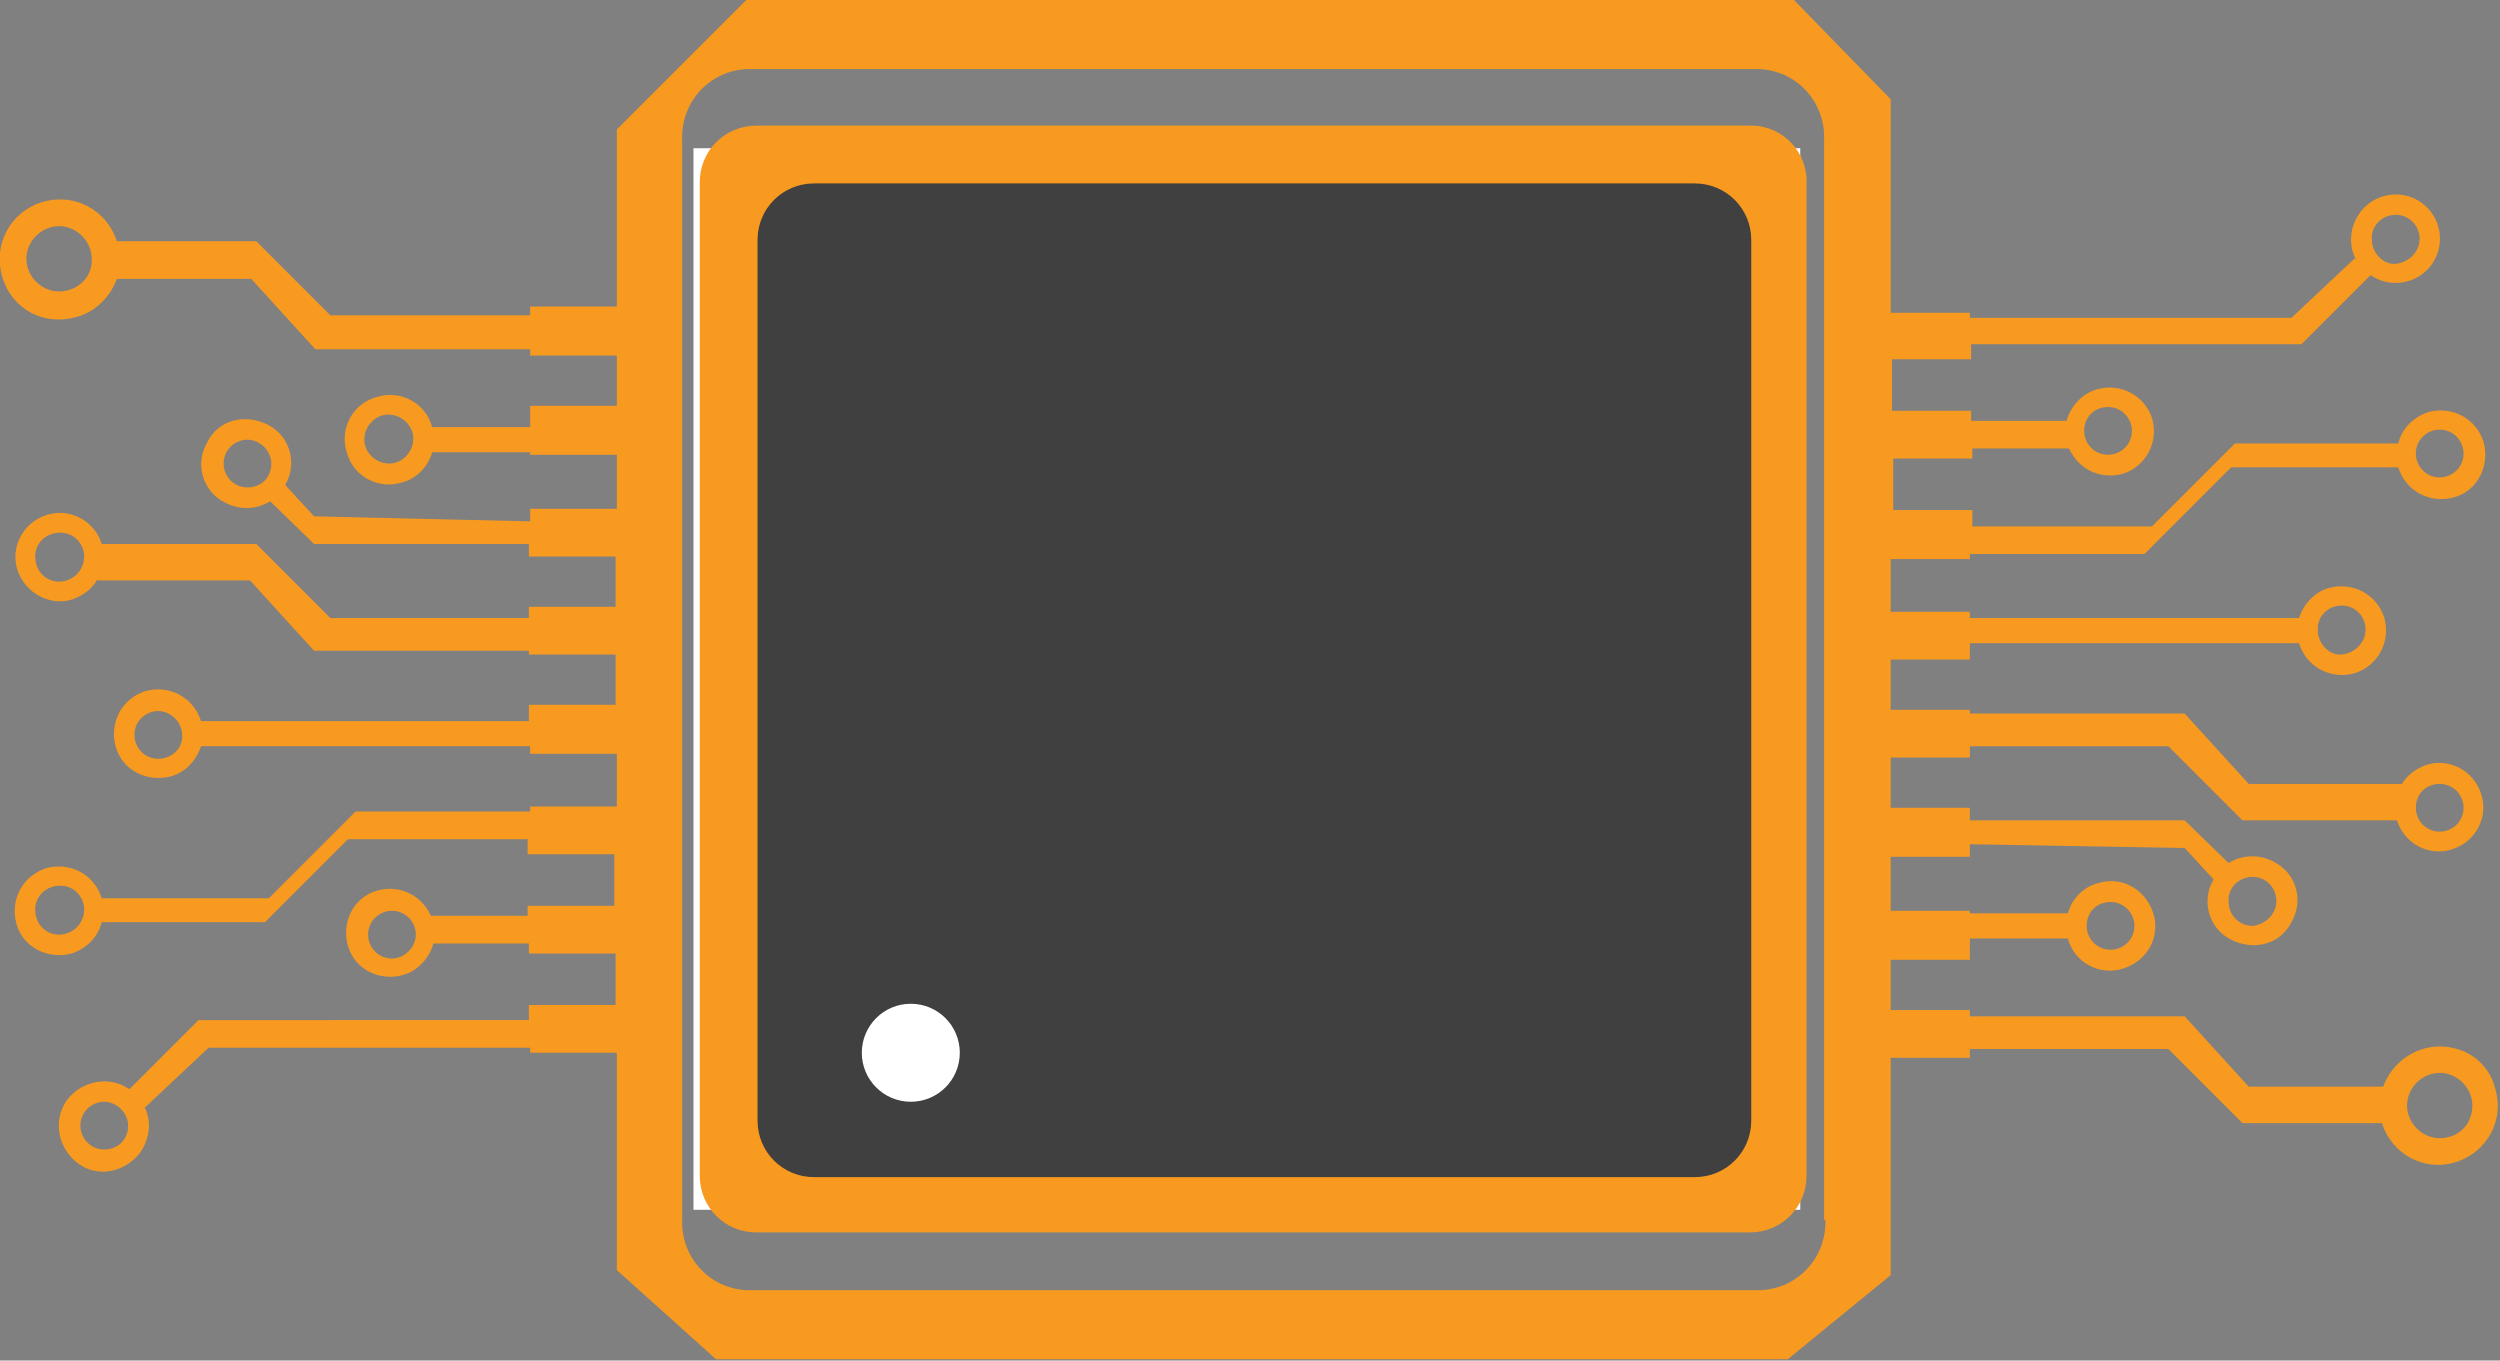<?xml version="1.0" encoding="utf-8"?>
<!-- Generator: Adobe Illustrator 23.0.6, SVG Export Plug-In . SVG Version: 6.00 Build 0)  -->
<svg version="1.1" id="Layer_1" xmlns="http://www.w3.org/2000/svg" xmlns:xlink="http://www.w3.org/1999/xlink" x="0px" y="0px"
	 viewBox="0 0 199 108.3" style="enable-background:new 0 0 199 108.3;" xml:space="preserve">
<rect x="0" y="0" width="199" height="108.3" fill="#808080" stroke="none"/>
<style type="text/css">
	.st0{fill:#404040;stroke:#FFFFFF;stroke-miterlimit:10;}
	.st1{fill:#F89A20;}
	.st2{fill:#FFFFFF;}
</style>
<rect x="55.7" y="12.3" class="st0" width="87.1" height="83.5"/>
<title>5Asset 10</title>
<g>
	<path class="st1" d="M139.4,10H60.2c-2.5,0-4.5,2-4.5,4.5v79.1c0,2.5,2,4.5,4.5,4.5h79.1c2.5,0,4.5-2,4.5-4.5v-79
		C143.9,12.1,141.9,10,139.4,10z M139.4,89.2c0,2.5-2,4.5-4.5,4.5H64.8c-2.5,0-4.5-2-4.5-4.5V19.1c0-2.5,2-4.5,4.5-4.5h70.1
		c2.5,0,4.5,2,4.5,4.5V89.2z"/>
	<path class="st1" d="M194.2,83.3c-2,0-3.8,1.3-4.5,3.2H179l-5.1-5.6h-17.1v-0.5h-6.3v-4h6.3v-1.7h7.8c0.5,1.9,2.5,3,4.4,2.4
		s3-2.5,2.4-4.4s-2.5-3-4.4-2.4c-1.2,0.3-2.1,1.3-2.4,2.4h-7.8v-0.2h-6.3v-4.3h6.3v-1l17.1,0.3l2.3,2.5c-1,1.7-0.4,3.9,1.4,4.8
		s3.9,0.4,4.8-1.4c1-1.7,0.4-3.9-1.4-4.8c-1.1-0.6-2.5-0.6-3.6,0.1l-3.5-3.4h-17.1v-1h-6.3v-4h6.3v-0.9h15.8l5.9,5.9h12.3
		c0.6,1.9,2.6,2.9,4.4,2.3c1.9-0.6,2.9-2.6,2.3-4.4c-0.6-1.9-2.6-2.9-4.4-2.3c-0.8,0.3-1.5,0.8-1.9,1.5H179l-5.1-5.6h-17.1v-0.3
		h-6.3v-4h6.3v-1.3H183c0.6,1.9,2.5,2.9,4.4,2.4c1.9-0.6,2.9-2.5,2.4-4.4c-0.6-1.9-2.5-2.9-4.4-2.4c-1.1,0.3-2,1.2-2.4,2.4h-26.2
		v-0.5h-6.3v-4.2h6.3v-0.4h13.9l6.9-6.9h13.3c0.6,1.9,2.5,2.9,4.4,2.4s2.9-2.5,2.4-4.4c-0.6-1.9-2.5-2.9-4.4-2.4
		c-1.2,0.4-2.1,1.3-2.4,2.5h-13l-6.6,6.6H157v-1.3h-6.3v-4.1h6.3v-0.8h7.7c0.8,1.8,2.8,2.6,4.6,1.9c1.8-0.8,2.6-2.8,1.9-4.6
		c-0.8-1.8-2.8-2.6-4.6-1.9c-1,0.4-1.8,1.3-2.1,2.4h-7.6v-0.8h-6.3v-4.1h6.3v-1.2h26.3l5.5-5.5c1.6,1.1,3.8,0.7,4.9-0.9
		c1.1-1.6,0.7-3.8-0.9-4.9s-3.8-0.7-4.9,0.9c-0.7,1-0.9,2.4-0.3,3.6h-0.1l-5,4.7h-25.6v-0.4h-6.3v-17L142.8,0H59.4L49.1,10.3v14.1
		h-6.9v0.7H26.3l-5.9-5.9H9.3c-0.8-2.5-3.4-3.9-6-3.1c-2.5,0.8-3.9,3.4-3.1,6s3.4,3.9,6,3.1c1.4-0.4,2.6-1.6,3.1-3H20l5.1,5.6h17.1
		v0.5h6.9v4h-6.9V34h-7.8c-0.5-1.9-2.5-3-4.4-2.4c-1.9,0.5-3,2.5-2.4,4.4c0.5,1.9,2.5,3,4.4,2.4c1.2-0.3,2.1-1.3,2.4-2.4h7.8v0.2
		h6.9v4.3h-6.9v1L25,41.1l-2.3-2.5c1-1.7,0.4-3.9-1.4-4.8s-3.9-0.4-4.8,1.4c-1,1.7-0.4,3.9,1.4,4.8c1.1,0.6,2.5,0.6,3.6-0.1l3.5,3.4
		h17.1v1H49v4h-6.9v0.9H26.3l-5.9-5.9H8.1c-0.6-1.9-2.6-2.9-4.4-2.3c-1.9,0.6-2.9,2.6-2.3,4.4s2.6,2.9,4.4,2.3
		c0.8-0.3,1.5-0.8,1.9-1.5h12.2l5.1,5.6h17.1v0.3H49v4h-6.9v1.3H16c-0.6-1.9-2.5-2.9-4.4-2.4c-1.9,0.6-2.9,2.5-2.4,4.4
		s2.5,2.9,4.4,2.4c1.1-0.3,2-1.2,2.4-2.4h26.2V60h6.9v4.2h-6.9v0.4H28.3l-6.9,6.9H8.1c-0.6-1.9-2.5-2.9-4.4-2.4
		c-1.9,0.6-2.9,2.5-2.4,4.4s2.5,2.9,4.4,2.4c1.2-0.4,2.1-1.3,2.4-2.5h13l6.6-6.6H42V68h6.9v4.1H42v0.8h-7.7
		c-0.8-1.8-2.8-2.6-4.6-1.9s-2.6,2.8-1.9,4.6s2.8,2.6,4.6,1.9c1-0.4,1.8-1.3,2.1-2.4h7.6v0.8H49V80h-6.9v1.2H15.8l-5.5,5.5
		c-1.6-1.1-3.8-0.7-5,0.9c-1.1,1.6-0.7,3.8,0.9,5s3.8,0.7,5-0.9c0.7-1.1,0.9-2.4,0.3-3.6h0.1l5-4.7h25.6v0.4h6.9v17.3l7.9,7.1h85.3
		l8.2-6.7V84.2h6.3v-0.7h15.8l5.9,5.9h11.1c0.8,2.5,3.4,3.9,5.9,3.1s3.9-3.4,3.1-5.9C198.1,84.6,196.3,83.3,194.2,83.3L194.2,83.3z
		 M168,71.8c1.1,0,1.9,0.9,1.9,1.9c0,1.1-0.9,1.9-1.9,1.9c-1.1,0-1.9-0.9-1.9-1.9C166.1,72.6,166.9,71.8,168,71.8z M179.3,69.8
		c1.1,0,1.9,0.9,1.9,1.9c0,1.1-0.9,1.9-1.9,2c-1.1,0-1.9-0.9-1.9-1.9l0,0C177.3,70.7,178.2,69.8,179.3,69.8z M194.2,62.4
		c1.1,0,1.9,0.9,1.9,1.9c0,1.1-0.9,1.9-1.9,1.9c-1.1,0-1.9-0.9-1.9-1.9l0,0C192.3,63.2,193.1,62.4,194.2,62.4L194.2,62.4z
		 M186.4,48.2c1.1,0,1.9,0.9,1.9,1.9c0,1.1-0.9,1.9-1.9,2s-1.9-0.9-1.9-1.9l0,0C184.4,49.1,185.3,48.2,186.4,48.2z M194.2,34.2
		c1.1,0,1.9,0.9,1.9,1.9c0,1.1-0.9,1.9-1.9,1.9c-1.1,0-1.9-0.9-1.9-1.9l0,0C192.3,35.1,193.1,34.2,194.2,34.2L194.2,34.2z
		 M167.8,32.4c1.1,0,1.9,0.9,1.9,1.9c0,1.1-0.9,1.9-1.9,1.9c-1.1,0-1.9-0.9-1.9-1.9l0,0C165.9,33.2,166.7,32.4,167.8,32.4
		L167.8,32.4L167.8,32.4z M190.7,17.1c1.1,0,1.9,0.9,1.9,1.9c0,1.1-0.9,1.9-1.9,2s-1.9-0.9-1.9-1.9l0,0
		C188.7,18,189.6,17.1,190.7,17.1z M4.7,23.2c-1.4,0-2.6-1.2-2.6-2.6S3.3,18,4.7,18s2.6,1.2,2.6,2.6C7.4,22,6.2,23.2,4.7,23.2
		L4.7,23.2z M31,36.9c-1.1,0-2-0.9-2-1.9c0-1.1,0.9-2,1.9-2c1.1,0,2,0.9,2,1.9l0,0C32.9,36,32,36.9,31,36.9z M19.7,38.8
		c-1.1,0-1.9-0.9-1.9-1.9c0-1.1,0.9-1.9,1.9-1.9s1.9,0.9,1.9,1.9l0,0C21.6,38,20.8,38.8,19.7,38.8L19.7,38.8z M4.7,46.3
		c-1.1,0-1.9-0.9-1.9-2s0.9-1.9,2-1.9s1.9,0.9,1.9,1.9C6.7,45.4,5.8,46.3,4.7,46.3L4.7,46.3z M12.6,60.4c-1.1,0-1.9-0.9-1.9-1.9
		c0-1.1,0.9-1.9,1.9-1.9s1.9,0.9,1.9,1.9l0,0C14.6,59.5,13.7,60.4,12.6,60.4z M4.7,74.4c-1.1,0-1.9-0.9-1.9-2s0.9-1.9,2-1.9
		s1.9,0.9,1.9,1.9C6.7,73.5,5.8,74.4,4.7,74.4L4.7,74.4z M31.2,76.3c-1.1,0-1.9-0.9-1.9-1.9c0-1.1,0.9-1.9,1.9-1.9
		c1.1,0,1.9,0.9,1.9,1.9l0,0C33.1,75.4,32.2,76.3,31.2,76.3z M8.3,91.5c-1.1,0-1.9-0.9-1.9-1.9c0-1.1,0.9-1.9,1.9-1.9
		s1.9,0.9,1.9,1.9l0,0C10.2,90.7,9.4,91.5,8.3,91.5L8.3,91.5z M145.3,97.1c0.1,3-2.2,5.5-5.2,5.6H59.5c-3-0.1-5.3-2.6-5.2-5.6v-86
		c-0.1-3,2.2-5.5,5.2-5.6H140c3,0.1,5.3,2.6,5.2,5.6v86H145.3z M194.2,90.6c-1.4,0-2.6-1.2-2.6-2.6s1.2-2.6,2.6-2.6
		c1.4,0,2.6,1.2,2.6,2.6l0,0C196.8,89.5,195.7,90.6,194.2,90.6L194.2,90.6L194.2,90.6z"/>
</g>
<circle class="st2" cx="72.5" cy="83.8" r="3.9"/>
</svg>
